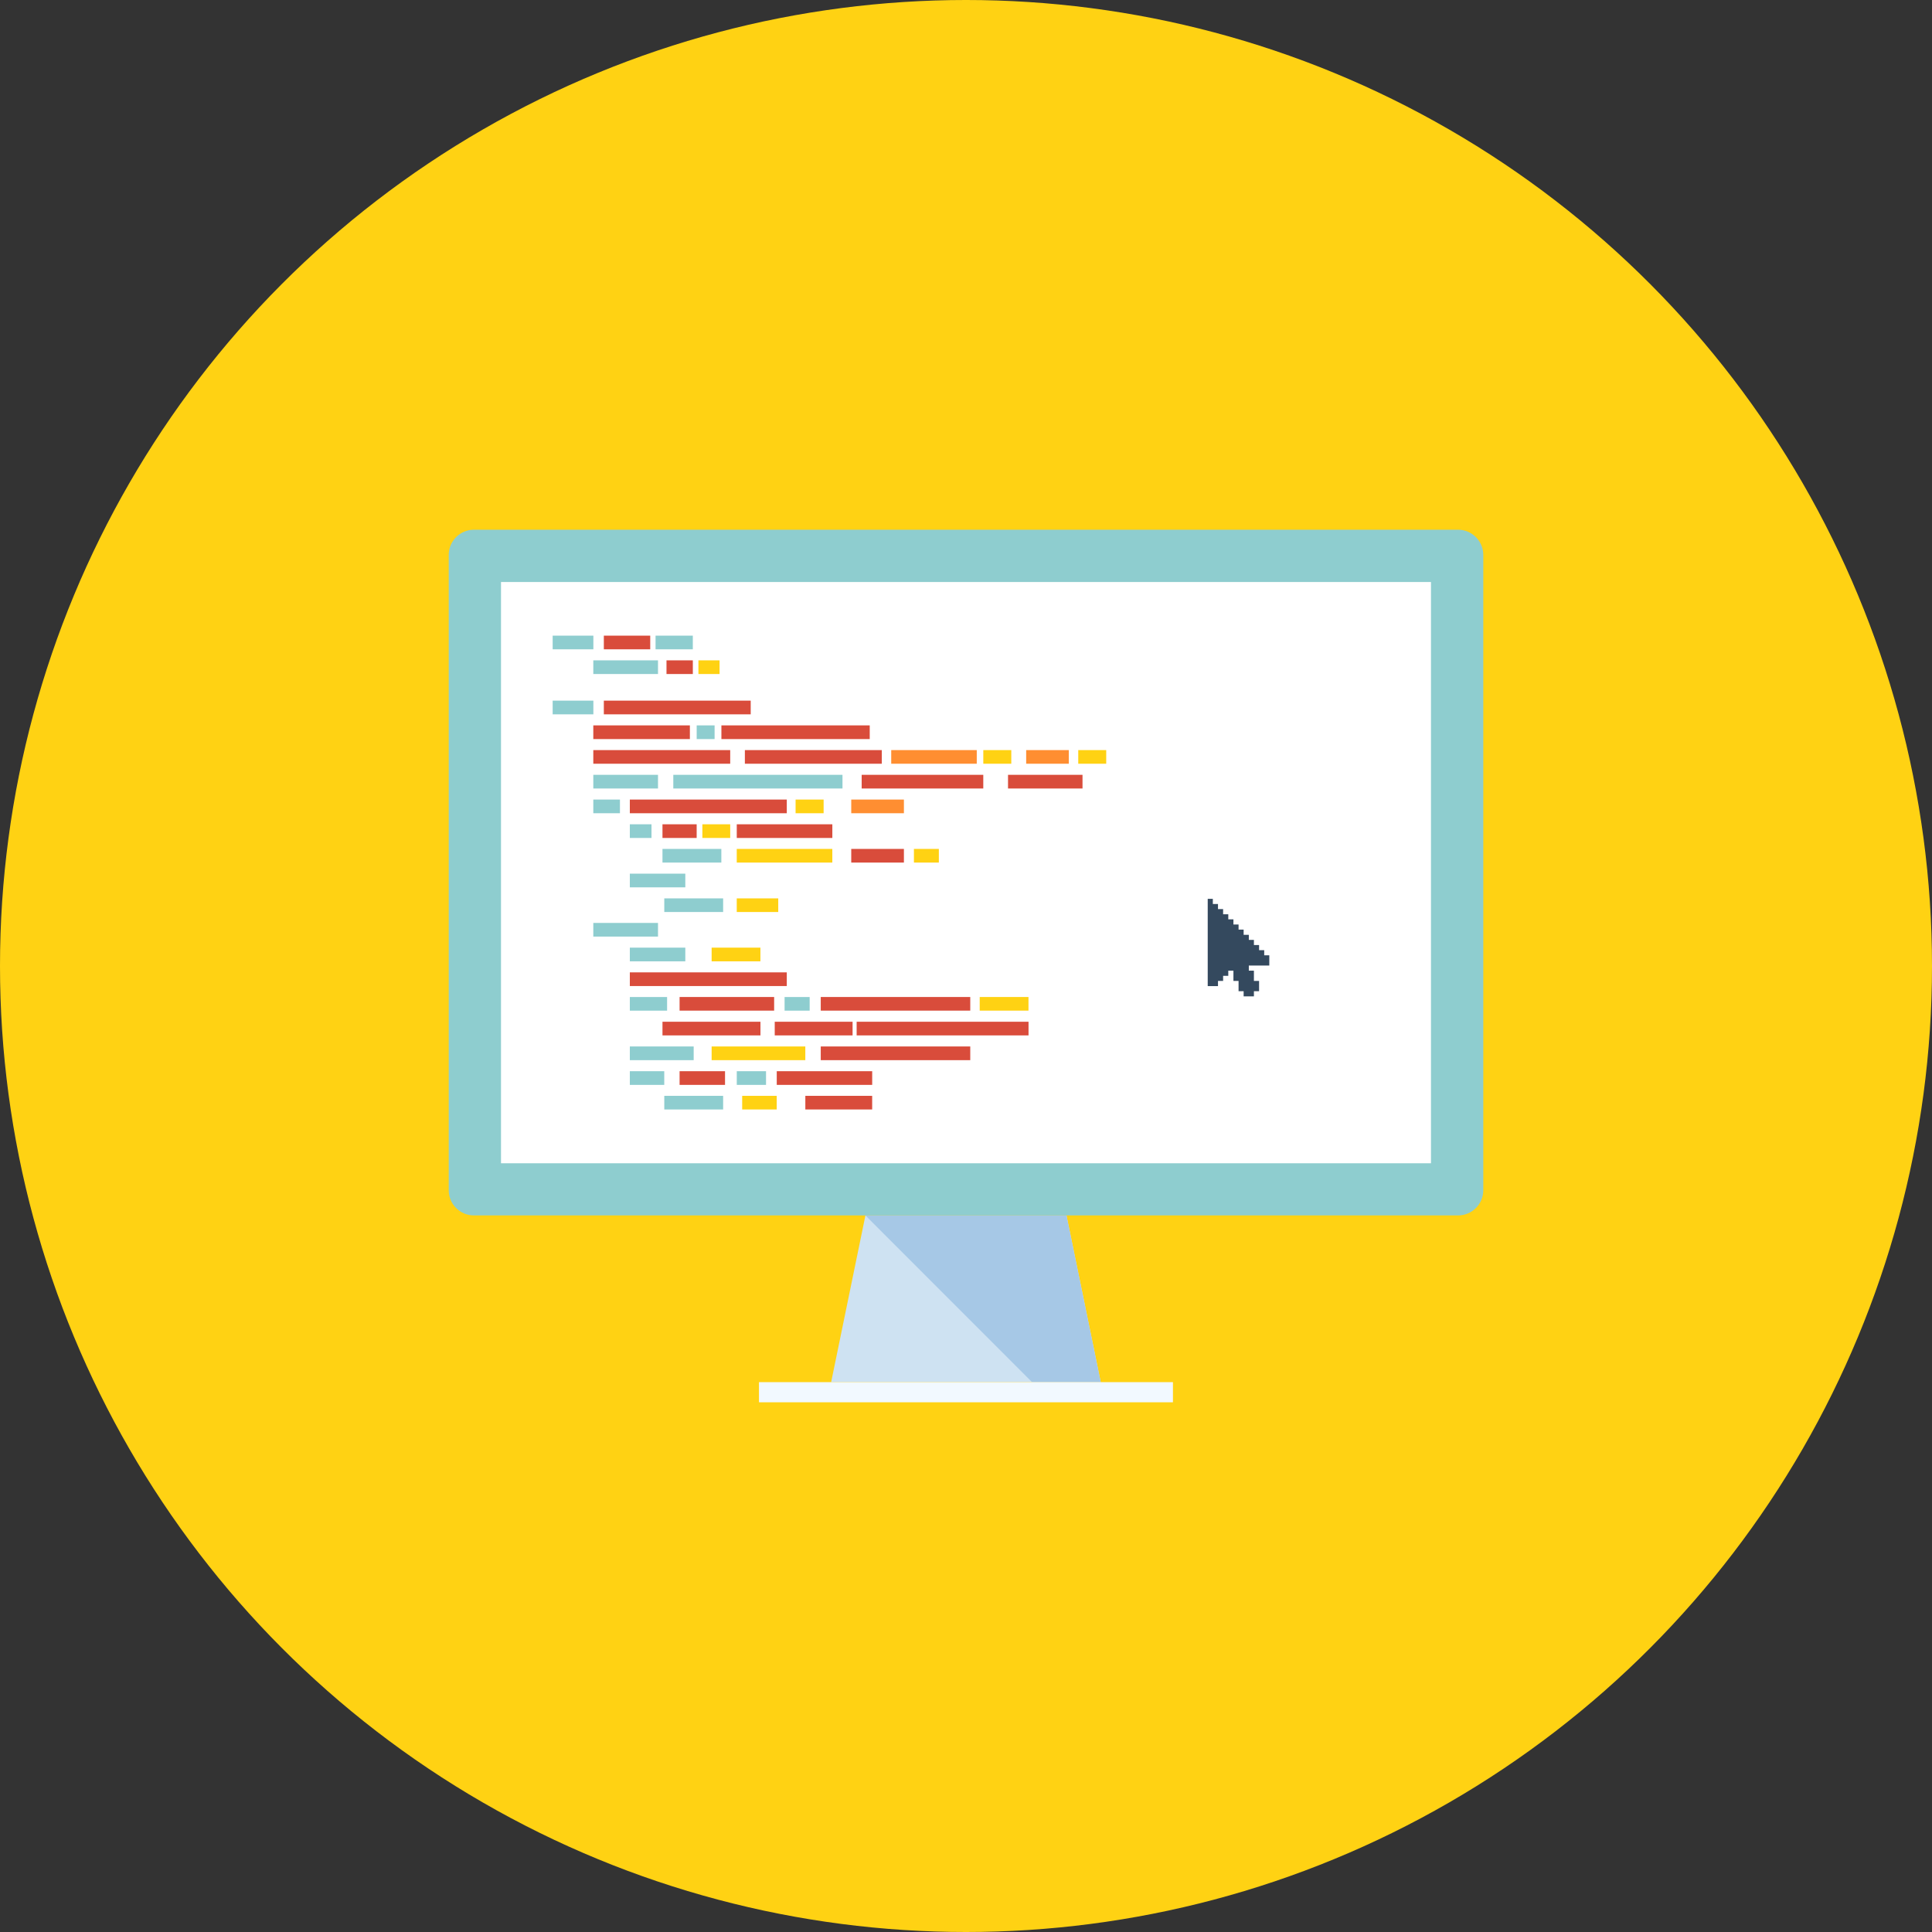 <?xml version="1.0" encoding="UTF-8" standalone="no"?>
<svg width="88px" height="88px" viewBox="0 0 88 88" version="1.1" xmlns="http://www.w3.org/2000/svg" xmlns:xlink="http://www.w3.org/1999/xlink">
    <rect x="0" y="0" width="88" height="88" fill="#333333" stroke="none"/>
    <!-- Generator: Sketch 42 (36781) - http://www.bohemiancoding.com/sketch -->
    <title>computer</title>
    <desc>Created with Sketch.</desc>
    <defs></defs>
    <g id="Page-1" stroke="none" stroke-width="1" fill="none" fill-rule="evenodd">
        <g id="computer" fill-rule="nonzero">
            <g id="Layer_1">
                <circle id="Oval" fill="#FFD213" cx="44" cy="44" r="44"></circle>
                <polygon id="Shape" fill="#CEE2F2" points="50.137 62.954 37.858 62.954 39.419 55.362 48.577 55.362"></polygon>
                <polygon id="Shape" fill="#A6C8E6" points="50.137 62.954 48.577 55.362 39.419 55.362 47.008 62.954"></polygon>
                <rect id="Rectangle-path" fill="#F2F9FF" x="34.571" y="62.955" width="18.855" height="0.917"></rect>
                <path d="M21.585,24.128 C20.953,24.128 20.439,24.645 20.439,25.275 L20.439,54.215 C20.439,54.847 20.953,55.361 21.585,55.361 L66.416,55.361 C67.045,55.361 67.562,54.847 67.562,54.215 L67.562,25.275 C67.562,24.645 67.045,24.128 66.416,24.128 L21.585,24.128 L21.585,24.128 Z" id="Shape" fill="#8ECDCF"></path>
                <rect id="Rectangle-path" fill="#FFFFFF" x="22.82" y="26.51" width="42.359" height="26.475"></rect>
                <g id="Group" transform="translate(25.094, 28.875)" fill="#8ECDCF">
                    <rect id="Rectangle-path" x="0.079" y="0.078" width="1.854" height="0.622"></rect>
                    <rect id="Rectangle-path" x="0.079" y="3.038" width="1.854" height="0.624"></rect>
                </g>
                <g id="Group" transform="translate(27.5, 28.875)" fill="#D94C3B">
                    <rect id="Rectangle-path" x="0.004" y="0.078" width="2.113" height="0.622"></rect>
                    <rect id="Rectangle-path" x="0.004" y="3.038" width="6.69" height="0.624"></rect>
                </g>
                <g id="Group" transform="translate(26.984, 28.875)" fill="#8ECDCF">
                    <rect id="Rectangle-path" x="2.876" y="0.078" width="1.697" height="0.622"></rect>
                    <rect id="Rectangle-path" x="0.04" y="1.203" width="2.947" height="0.623"></rect>
                    <rect id="Rectangle-path" x="0.04" y="6.417" width="2.947" height="0.623"></rect>
                    <rect id="Rectangle-path" x="0.04" y="13.163" width="2.947" height="0.622"></rect>
                    <rect id="Rectangle-path" x="0.04" y="7.544" width="1.214" height="0.623"></rect>
                    <rect id="Rectangle-path" x="3.684" y="6.417" width="7.706" height="0.623"></rect>
                    <rect id="Rectangle-path" x="3.191" y="9.792" width="2.681" height="0.622"></rect>
                    <rect id="Rectangle-path" x="3.273" y="12.045" width="2.681" height="0.621"></rect>
                    <rect id="Rectangle-path" x="3.273" y="21.039" width="2.681" height="0.621"></rect>
                </g>
                <g id="Group" transform="translate(32.312, 38.5)" fill="#FFD213">
                    <rect id="Rectangle-path" x="1.246" y="0.167" width="4.353" height="0.622"></rect>
                    <rect id="Rectangle-path" x="1.246" y="2.42" width="1.89" height="0.621"></rect>
                    <rect id="Rectangle-path" x="0.102" y="4.664" width="2.222" height="0.623"></rect>
                    <rect id="Rectangle-path" x="0.102" y="9.165" width="4.267" height="0.624"></rect>
                    <rect id="Rectangle-path" x="1.493" y="11.414" width="1.573" height="0.621"></rect>
                    <rect id="Rectangle-path" x="12.312" y="6.912" width="2.222" height="0.621"></rect>
                </g>
                <rect id="Rectangle-path" fill="#D94C3B" x="38.773" y="38.667" width="2.399" height="0.622"></rect>
                <rect id="Rectangle-path" fill="#FFD213" x="41.628" y="38.667" width="1.135" height="0.622"></rect>
                <g id="Group" transform="translate(26.984, 33)" fill="#D94C3B">
                    <rect id="Rectangle-path" x="12.264" y="2.292" width="5.539" height="0.623"></rect>
                    <rect id="Rectangle-path" x="18.93" y="2.292" width="3.393" height="0.623"></rect>
                    <rect id="Rectangle-path" x="0.04" y="0.04" width="4.399" height="0.624"></rect>
                    <rect id="Rectangle-path" x="0.04" y="1.166" width="6.236" height="0.621"></rect>
                    <rect id="Rectangle-path" x="1.704" y="3.419" width="7.149" height="0.623"></rect>
                    <rect id="Rectangle-path" x="1.704" y="11.29" width="7.149" height="0.623"></rect>
                    <rect id="Rectangle-path" x="3.97" y="12.412" width="4.307" height="0.621"></rect>
                    <rect id="Rectangle-path" x="3.97" y="15.792" width="2.07" height="0.623"></rect>
                    <rect id="Rectangle-path" x="8.396" y="15.792" width="4.347" height="0.623"></rect>
                    <rect id="Rectangle-path" x="9.698" y="16.914" width="3.044" height="0.621"></rect>
                    <rect id="Rectangle-path" x="10.4" y="12.412" width="6.81" height="0.621"></rect>
                    <rect id="Rectangle-path" x="10.4" y="14.665" width="6.81" height="0.624"></rect>
                </g>
                <g id="Group" transform="translate(28.531, 37.469)" fill="#8ECDCF">
                    <rect id="Rectangle-path" x="0.157" y="0.076" width="0.987" height="0.623"></rect>
                    <rect id="Rectangle-path" x="0.157" y="2.325" width="2.527" height="0.623"></rect>
                    <rect id="Rectangle-path" x="0.157" y="5.695" width="2.527" height="0.623"></rect>
                    <rect id="Rectangle-path" x="0.157" y="7.944" width="1.697" height="0.621"></rect>
                    <rect id="Rectangle-path" x="0.157" y="10.196" width="2.908" height="0.624"></rect>
                    <rect id="Rectangle-path" x="0.157" y="11.323" width="1.568" height="0.623"></rect>
                    <rect id="Rectangle-path" x="5.028" y="11.323" width="1.333" height="0.623"></rect>
                    <rect id="Rectangle-path" x="7.206" y="7.944" width="1.142" height="0.621"></rect>
                </g>
                <g id="Group" transform="translate(30.078, 37.469)" fill="#D94C3B">
                    <rect id="Rectangle-path" x="0.097" y="0.076" width="1.557" height="0.623"></rect>
                    <rect id="Rectangle-path" x="0.097" y="9.07" width="4.463" height="0.622"></rect>
                    <rect id="Rectangle-path" x="5.21" y="9.07" width="3.546" height="0.622"></rect>
                    <rect id="Rectangle-path" x="8.941" y="9.07" width="7.829" height="0.622"></rect>
                </g>
                <rect id="Rectangle-path" fill="#FFD213" x="31.992" y="37.545" width="1.268" height="0.623"></rect>
                <rect id="Rectangle-path" fill="#D94C3B" x="33.559" y="37.545" width="4.353" height="0.623"></rect>
                <rect id="Rectangle-path" fill="#FFD213" x="36.238" y="36.419" width="1.277" height="0.623"></rect>
                <rect id="Rectangle-path" fill="#FF8E31" x="38.773" y="36.419" width="2.399" height="0.623"></rect>
                <rect id="Rectangle-path" fill="#D94C3B" x="33.928" y="34.166" width="6.237" height="0.621"></rect>
                <g id="Group" transform="translate(40.562, 34.031)" fill="#FF8E31">
                    <rect id="Rectangle-path" x="6.179" y="0.135" width="1.941" height="0.621"></rect>
                    <rect id="Rectangle-path" x="0.032" y="0.135" width="3.896" height="0.621"></rect>
                </g>
                <g id="Group" transform="translate(44.688, 34.031)" fill="#FFD213">
                    <rect id="Rectangle-path" x="0.1" y="0.135" width="1.275" height="0.621"></rect>
                    <rect id="Rectangle-path" x="4.425" y="0.135" width="1.274" height="0.621"></rect>
                </g>
                <rect id="Rectangle-path" fill="#D94C3B" x="32.859" y="33.04" width="6.756" height="0.624"></rect>
                <rect id="Rectangle-path" fill="#8ECDCF" x="31.733" y="33.04" width="0.816" height="0.624"></rect>
                <rect id="Rectangle-path" fill="#D94C3B" x="30.358" y="30.078" width="1.2" height="0.623"></rect>
                <rect id="Rectangle-path" fill="#FFD213" x="31.812" y="30.078" width="0.963" height="0.623"></rect>
                <polygon id="Shape" fill="#34495E" points="57.815 43.979 57.815 43.513 57.583 43.513 57.583 43.279 57.349 43.279 57.349 43.045 57.114 43.045 57.114 42.811 56.882 42.811 56.882 42.58 56.646 42.58 56.646 42.342 56.415 42.342 56.415 42.11 56.181 42.11 56.181 41.875 55.947 41.875 55.947 41.644 55.711 41.644 55.711 41.408 55.478 41.408 55.478 41.176 55.243 41.176 55.243 40.941 55.01 40.941 55.01 44.916 55.478 44.916 55.478 44.68 55.711 44.68 55.711 44.448 55.947 44.448 55.947 44.212 56.181 44.212 56.181 44.68 56.415 44.68 56.415 45.148 56.646 45.148 56.646 45.383 57.114 45.383 57.114 45.148 57.349 45.148 57.349 44.68 57.114 44.68 57.114 44.212 56.882 44.212 56.882 43.979"></polygon>
            </g>
        </g>
    </g>
</svg>
